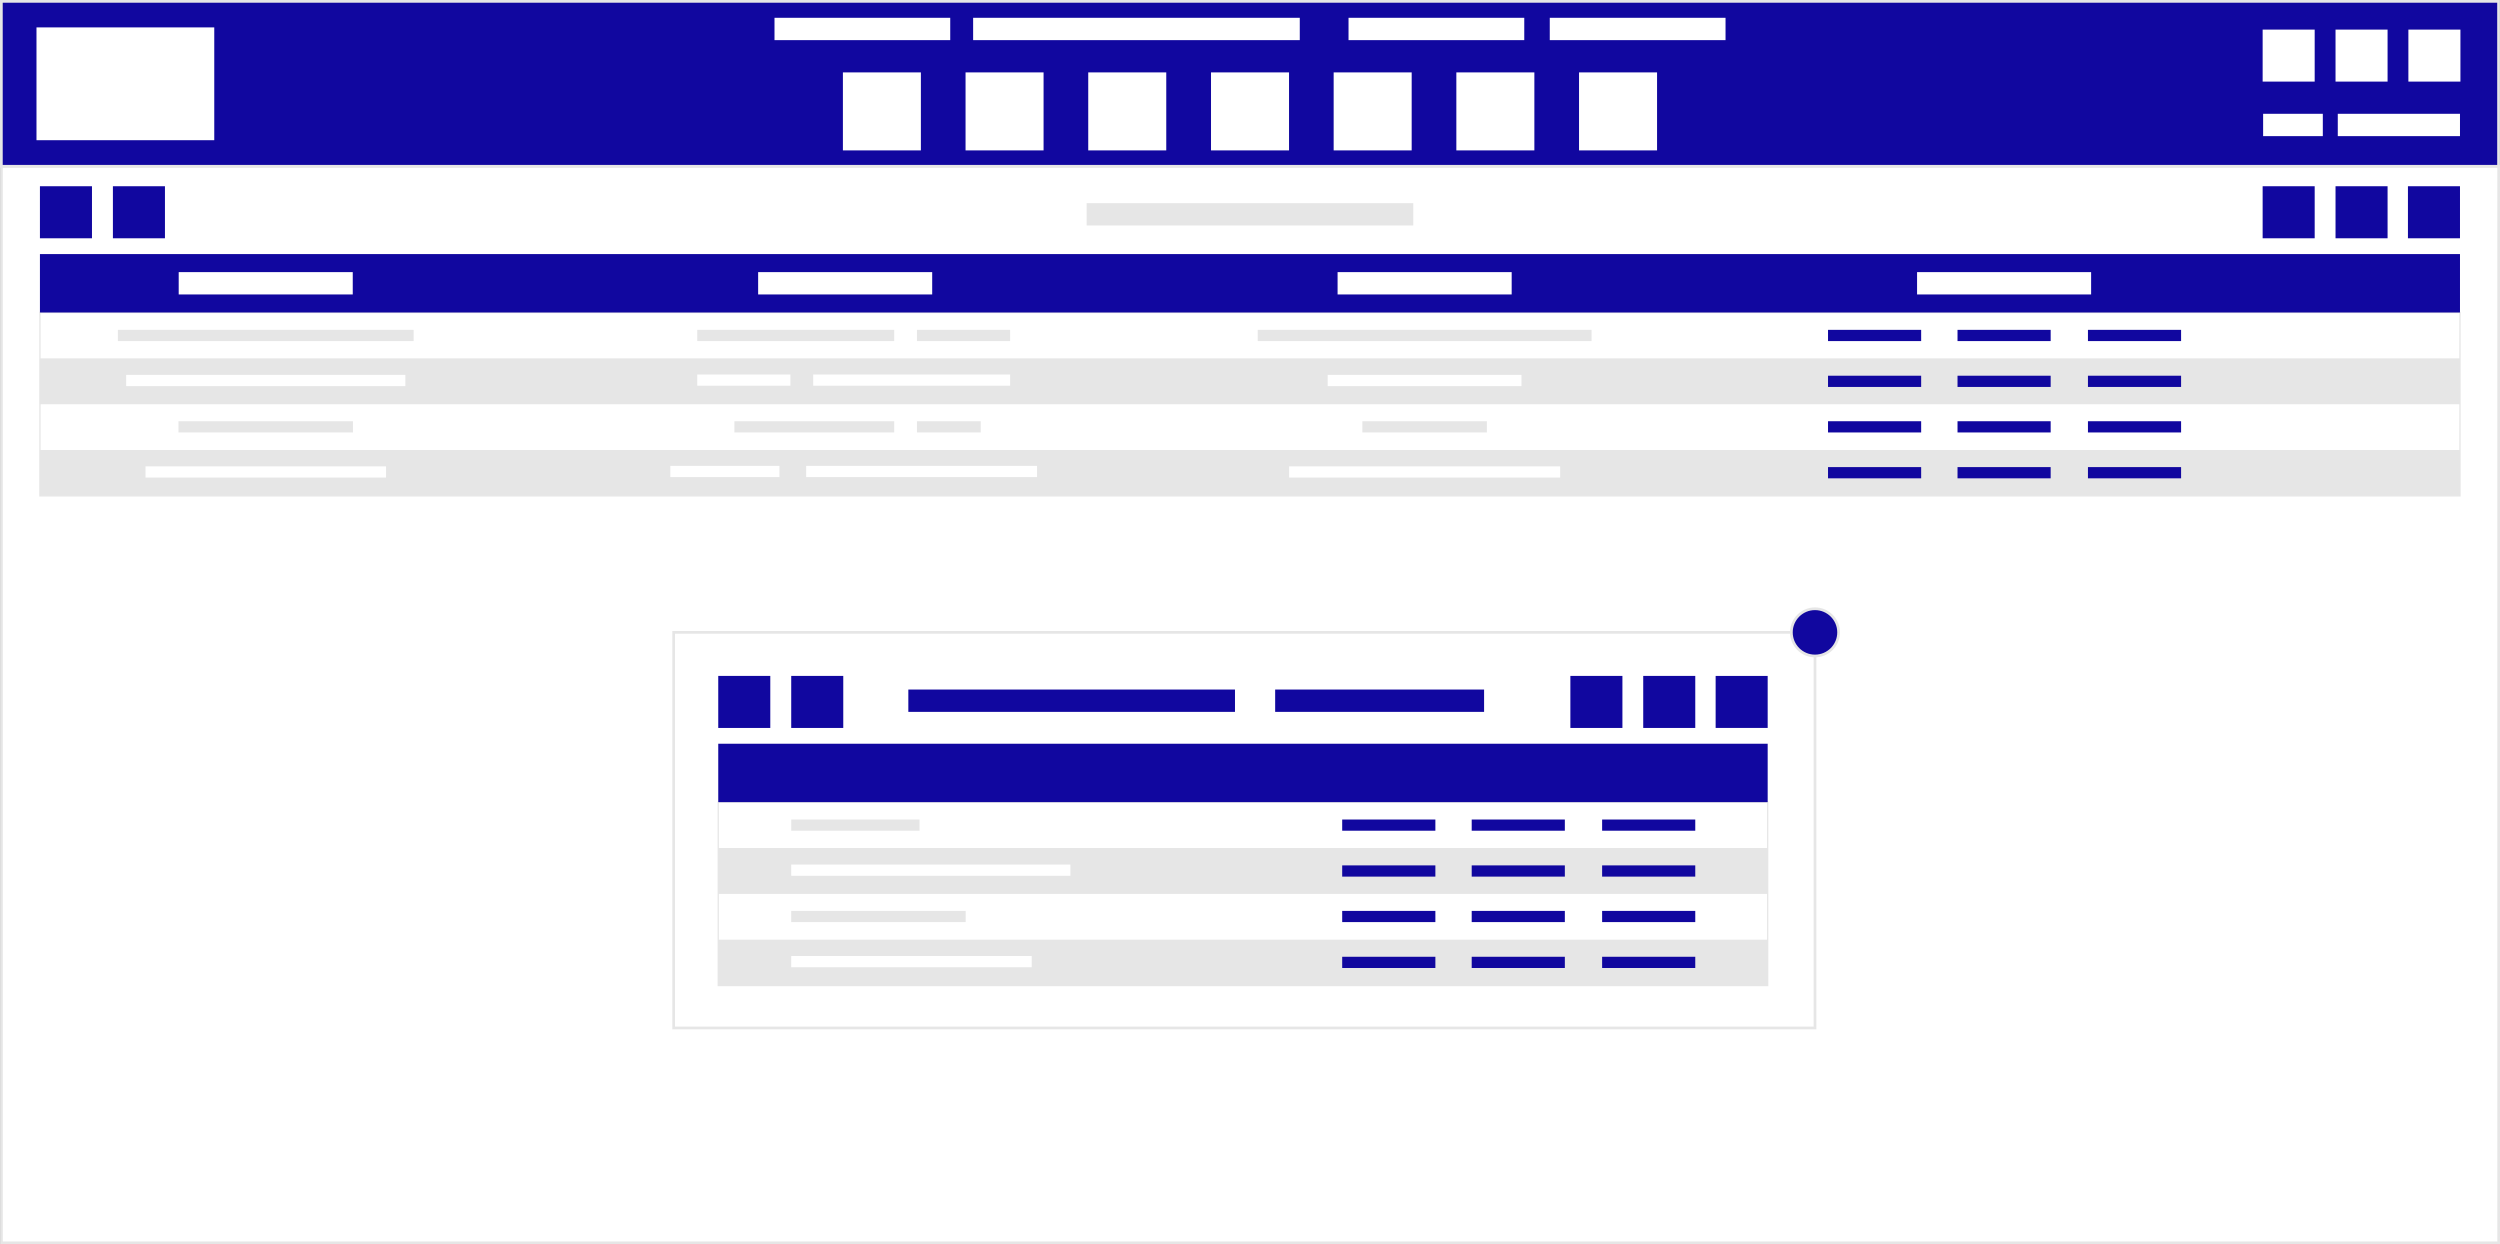 <svg xmlns="http://www.w3.org/2000/svg" width="615.089" height="306.119" viewBox="0 0 62353 31032" shape-rendering="geometricPrecision" text-rendering="geometricPrecision" image-rendering="optimizeQuality" fill-rule="evenodd" clip-rule="evenodd"><rect x="0" y="0" width="62353" height="31032" fill="#808080" stroke="none"/><defs><style><![CDATA[
    .str1 {stroke:#E6E6E6;stroke-width:32.414}
    .str0 {stroke:#E6E6E6;stroke-width:67.586}
    .fil1 {fill:none}
    .fil2 {fill:#11079F}
    .fil3 {fill:#E6E6E6}
    .fil0 {fill:white}
   ]]></style></defs><g id="Layer_x0020_1"><path class="fil0 str0" d="M36 4147h62284v26851H36z"/><path class="fil1 str1" d="M996 7794h60359v4574H996z"/><path class="fil2 str0" d="M34 34h62283v4113H34z"/><path class="fil0" d="M910 684h4434v2813H910V684zm38473 1121h1946v1946h-1946V1805zm-3060 0h1946v1946h-1946V1805zm-3060 0h1946v1946h-1946V1805zm-3059 0h1946v1946h-1946V1805zm-3062 0h1946v1946h-1946V1805zm-3060 0h1946v1946h-1946V1805zm-3059 0h1945v1946h-1945V1805zM19317 444h4383v557h-4383V444zm4954 0h8147v557h-8147V444zm9363 0h4383v557h-4383V444zm5019 0h4384v557h-4384V444zm17780 294h1298v1297h-1298V738zm1818 0h1298v1297h-1298V738zm1817 0h1298v1297h-1298V738zm-3623 2101h1489v557h-1489v-557zm1862 0h3048v557h-3048v-557z"/><path class="fil2" d="M996 6337h60359v1457H996z"/><path class="fil3" d="M27102 5067h8147v557h-8147z"/><path class="fil2" d="M60057 4645h1298v1298h-1298z"/><path class="fil0" d="M4457 6787h4341v557H4457v-557zm14452 0h4341v557h-4341v-557zm14452 0h4342v557h-4342v-557zm14453 0h4341v557h-4341v-557z"/><path class="fil3" d="M996 11224h60359v1144H996v-1144zm0-2286h60359v1144H996V8938zm1944-711h7377v280H2940v-280z"/><path class="fil0" d="M3147 9350h6963v280H3147z"/><path class="fil3" d="M17390 8227h4912v280h-4912v-280zm5480 0h2324v280h-2324v-280z"/><path class="fil0" d="M20282 9341h4912v279h-4912v-279zm-2892 0h2323v279h-2323v-279z"/><path class="fil2" d="M45593 8227h2323v280h-2323v-280zm3230 0h2323v280h-2323v-280zm3253 0h2323v280h-2323v-280zm-6483 1144h2323v280h-2323v-280zm3230 0h2323v280h-2323v-280zm3253 0h2323v280h-2323v-280z"/><path class="fil3" d="M31369 8227h8326v280h-8326z"/><path class="fil0" d="M33114 9350h4833v280h-4833z"/><path class="fil3" d="M4452 10506h4351v280H4452z"/><path class="fil0" d="M3629 11632h5999v279H3629z"/><path class="fil3" d="M18317 10506h3985v280h-3985v-280zm4553 0h1590v280h-1590v-280z"/><path class="fil0" d="M20107 11620h5758v279h-5758v-279zm-3388 0h2721v279h-2721v-279z"/><path class="fil2" d="M45593 10506h2323v280h-2323v-280zm3230 0h2323v280h-2323v-280zm3253 0h2323v280h-2323v-280zm-6483 1144h2323v280h-2323v-280zm3230 0h2323v280h-2323v-280zm3253 0h2323v280h-2323v-280z"/><path class="fil3" d="M33979 10506h3106v280h-3106z"/><path class="fil0" d="M32152 11632h6760v279h-6760z"/><path class="fil2" d="M58251 4645h1298v1298h-1298V4645zm-1818 0h1298v1298h-1298V4645zM996 4645h1298v1298H996zM2816 4645h1298v1298H2816z"/></g><g id="Layer_x0020_1_0"><g id="_799460016"><path class="fil0 str0" d="M16802 15772h28466v9867H16802z"/><circle class="fil2 str0" cx="45268" cy="15772" r="589"/><path class="fil1 str1" d="M17914 20006h26174v4575H17914z"/><path class="fil2" d="M17914 18550h26174v1456H17914zM42790 16858h1298v1298h-1298z"/><path class="fil3" d="M19734 20440h3200v279h-3200zM17914 21150h26174v1145H17914zM17914 23436h26174v1145H17914z"/><path class="fil0" d="M19734 21563h6963v280h-6963z"/><path class="fil3" d="M19734 22719h4351v279h-4351z"/><path class="fil0" d="M19734 23844h5998v280h-5998z"/><path class="fil2" d="M33476 20440h2324v279h-2324v-279zm3230 0h2323v279h-2323v-279zm3253 0h2323v279h-2323v-279zm-6483 1144h2324v280h-2324v-280zm3230 0h2323v280h-2323v-280zm3253 0h2323v280h-2323v-280zM33476 22719h2324v279h-2324v-279zm3230 0h2323v279h-2323v-279zm3253 0h2323v279h-2323v-279zm-6483 1144h2324v280h-2324v-280zm3230 0h2323v280h-2323v-280zm3253 0h2323v280h-2323v-280zM40984 16858h1298v1298h-1298v-1298zm-1817 0h1298v1298h-1298v-1298zM17914 16858h1298v1298h-1298zM19734 16858h1298v1298h-1298zM22655 17198h8147v557h-8147zM31804 17198h5211v557h-5211z"/></g></g></svg>